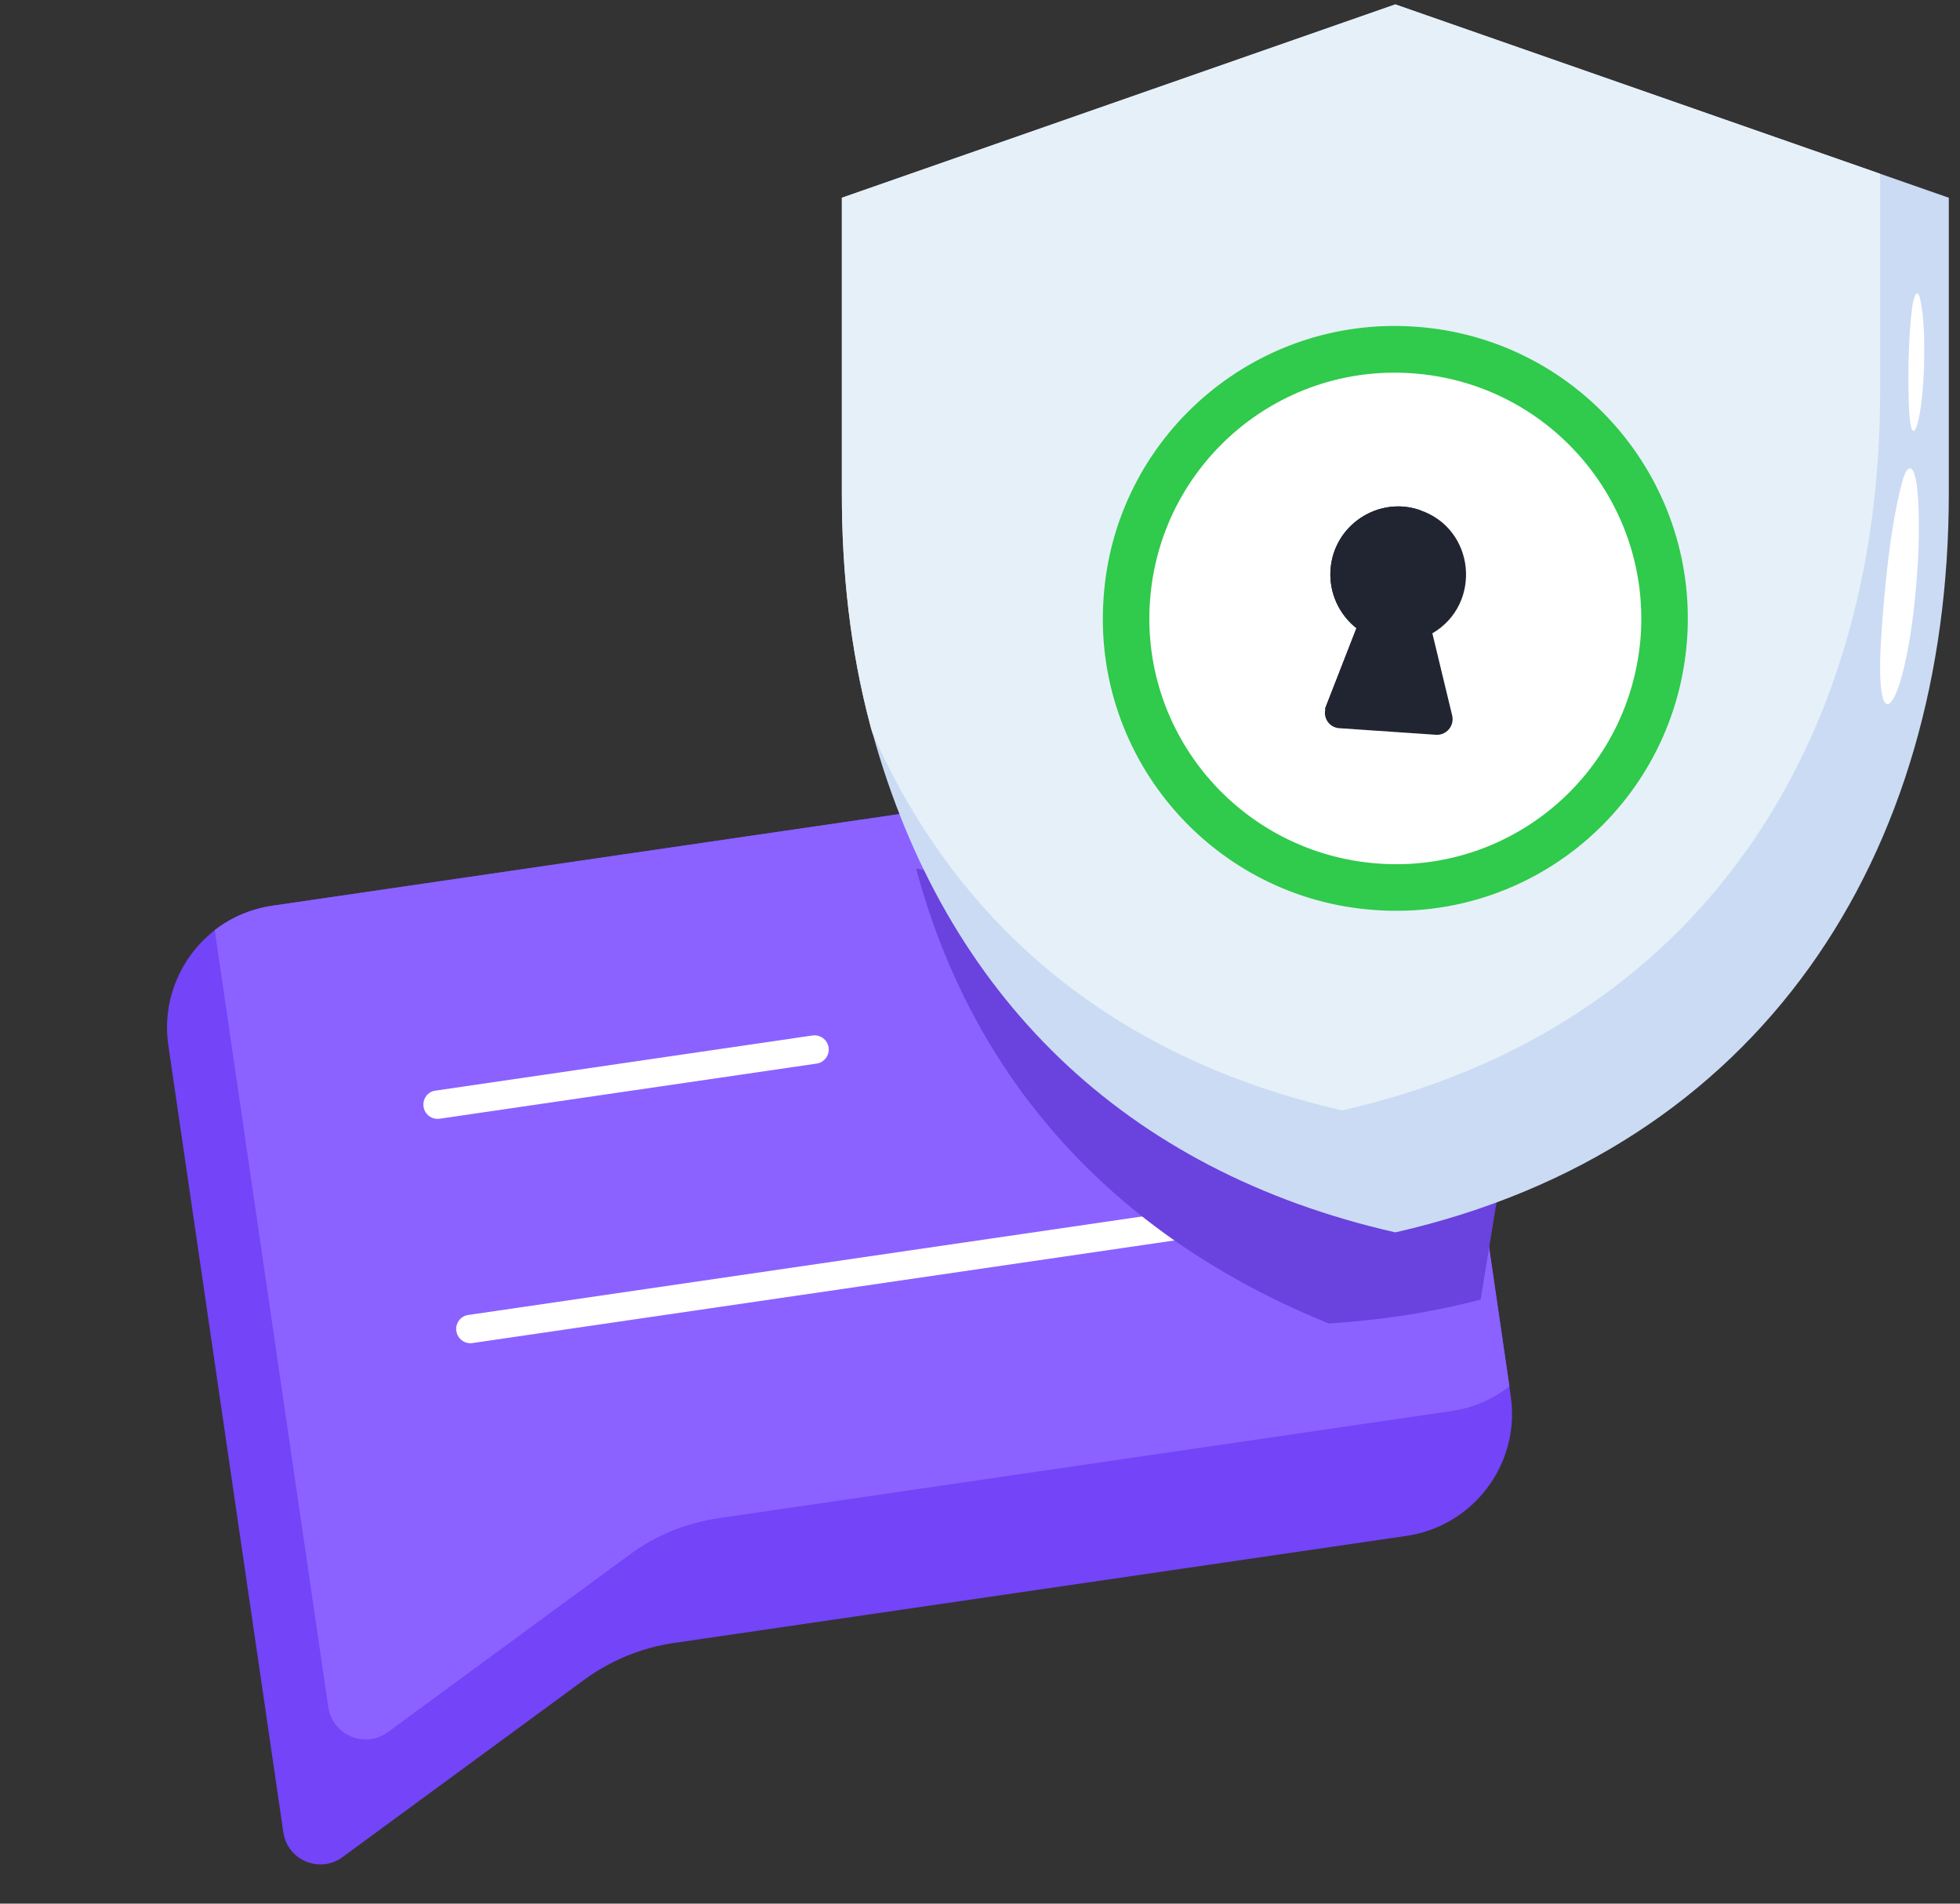 <svg width="69" height="67" viewBox="0 0 69 67" fill="none" xmlns="http://www.w3.org/2000/svg">
<rect x="0" y="0" width="69" height="67" fill="#333333" stroke="none"/>
<path d="M5.926 36.789L9.975 64.49C10.119 65.478 11.263 65.953 12.063 65.359L20.571 59.118C21.502 58.439 22.578 57.993 23.718 57.827L49.514 54.057C51.88 53.711 53.53 51.508 53.185 49.143L50.428 30.285C50.083 27.92 47.871 26.281 45.505 26.627L9.596 31.875C8.826 31.988 8.138 32.288 7.561 32.738C6.367 33.666 5.693 35.194 5.926 36.789Z" fill="#7344F8"/>
<path d="M50.434 30.285L53.139 48.795C52.562 49.242 51.871 49.55 51.099 49.663L25.299 53.434C24.162 53.6 23.085 54.037 22.159 54.722L13.655 60.964C12.85 61.558 11.701 61.073 11.555 60.078L7.559 32.736C8.137 32.288 8.829 31.99 9.601 31.877L45.503 26.63C47.869 26.284 50.088 27.92 50.434 30.285Z" fill="#8B62FF"/>
<path d="M48.715 42.581L16.632 47.27C16.359 47.31 16.105 47.121 16.065 46.847C16.025 46.574 16.211 46.32 16.487 46.281L48.57 41.592C48.843 41.551 49.097 41.741 49.137 42.014C49.178 42.295 48.977 42.547 48.715 42.581Z" fill="white"/>
<path d="M28.747 37.434L15.479 39.374C15.205 39.415 14.951 39.225 14.911 38.952C14.871 38.678 15.055 38.417 15.334 38.385L28.602 36.445C28.876 36.405 29.13 36.595 29.17 36.868C29.21 37.148 29.009 37.4 28.747 37.434Z" fill="white"/>
<path d="M53.324 38.409L52.124 45.74C50.44 46.182 48.658 46.462 46.777 46.581C39.133 43.479 34.227 37.944 32.252 30.572L49.73 33.433C52.089 33.819 53.71 36.05 53.324 38.409Z" fill="#6A42DE"/>
<path d="M68.606 6.96V17.371C68.606 30.102 62.014 40.447 49.121 43.374C39.576 41.206 33.279 35.045 30.717 25.8C30.71 25.793 30.71 25.786 30.71 25.779C30.681 25.7 30.66 25.614 30.639 25.535C29.93 22.873 29.637 20.126 29.637 17.371V6.96L49.121 0.155C49.305 0.219 67.604 6.61 68.606 6.96Z" fill="#CBDBF4"/>
<path d="M66.187 6.115V13.815C66.187 26.16 59.809 36.234 47.254 39.081C39.354 37.285 33.744 32.677 30.717 25.8C30.71 25.793 30.71 25.786 30.71 25.779C30.681 25.7 30.66 25.614 30.639 25.535C29.93 22.873 29.637 20.126 29.637 17.371V6.96L49.121 0.155L66.187 6.115Z" fill="#E6F0F8"/>
<path d="M67.739 12.635C67.748 11.911 67.73 11.116 67.607 10.57C67.518 10.135 67.379 10.334 67.312 10.845C67.184 11.869 67.165 13.076 67.197 14.193C67.261 16.224 67.715 14.768 67.739 12.635Z" fill="white"/>
<path d="M67.39 21.3C67.523 20.056 67.617 18.609 67.504 17.309C67.413 16.291 67.153 16.255 66.961 16.975C66.577 18.416 66.349 20.463 66.22 22.533C65.998 26.2 66.975 25.095 67.39 21.3Z" fill="white"/>
<path d="M59.395 22.457C59.014 28.14 54.105 32.435 48.422 32.03C42.752 31.65 38.456 26.74 38.849 21.07C39.217 15.4 44.139 11.104 49.809 11.497C55.48 11.877 59.775 16.787 59.395 22.457Z" fill="#30CA4C"/>
<path d="M57.762 22.351C57.426 27.131 53.318 30.73 48.538 30.395C43.769 30.059 40.158 25.95 40.482 21.182C40.806 16.413 44.926 12.802 49.707 13.138C54.463 13.462 58.075 17.582 57.762 22.351Z" fill="white"/>
<path d="M51.124 25.189C51.205 25.546 50.919 25.886 50.552 25.861L47.146 25.629C46.805 25.606 46.582 25.284 46.656 24.964C46.649 24.937 46.659 24.912 46.67 24.886L47.753 22.109C47.153 21.638 46.783 20.876 46.839 20.055C46.946 18.477 48.528 17.447 49.991 17.954C51.941 18.615 52.185 21.261 50.425 22.291L51.124 25.189Z" fill="#212531"/>
<path d="M50.083 24.487C50.164 24.843 49.878 25.184 49.511 25.159L46.656 24.964C46.649 24.937 46.659 24.912 46.669 24.886L47.752 22.109C47.153 21.638 46.783 20.876 46.839 20.055C46.946 18.477 48.528 17.447 49.99 17.954C50.981 19.112 50.659 20.842 49.385 21.588L50.083 24.487Z" fill="#212531"/>
</svg>
